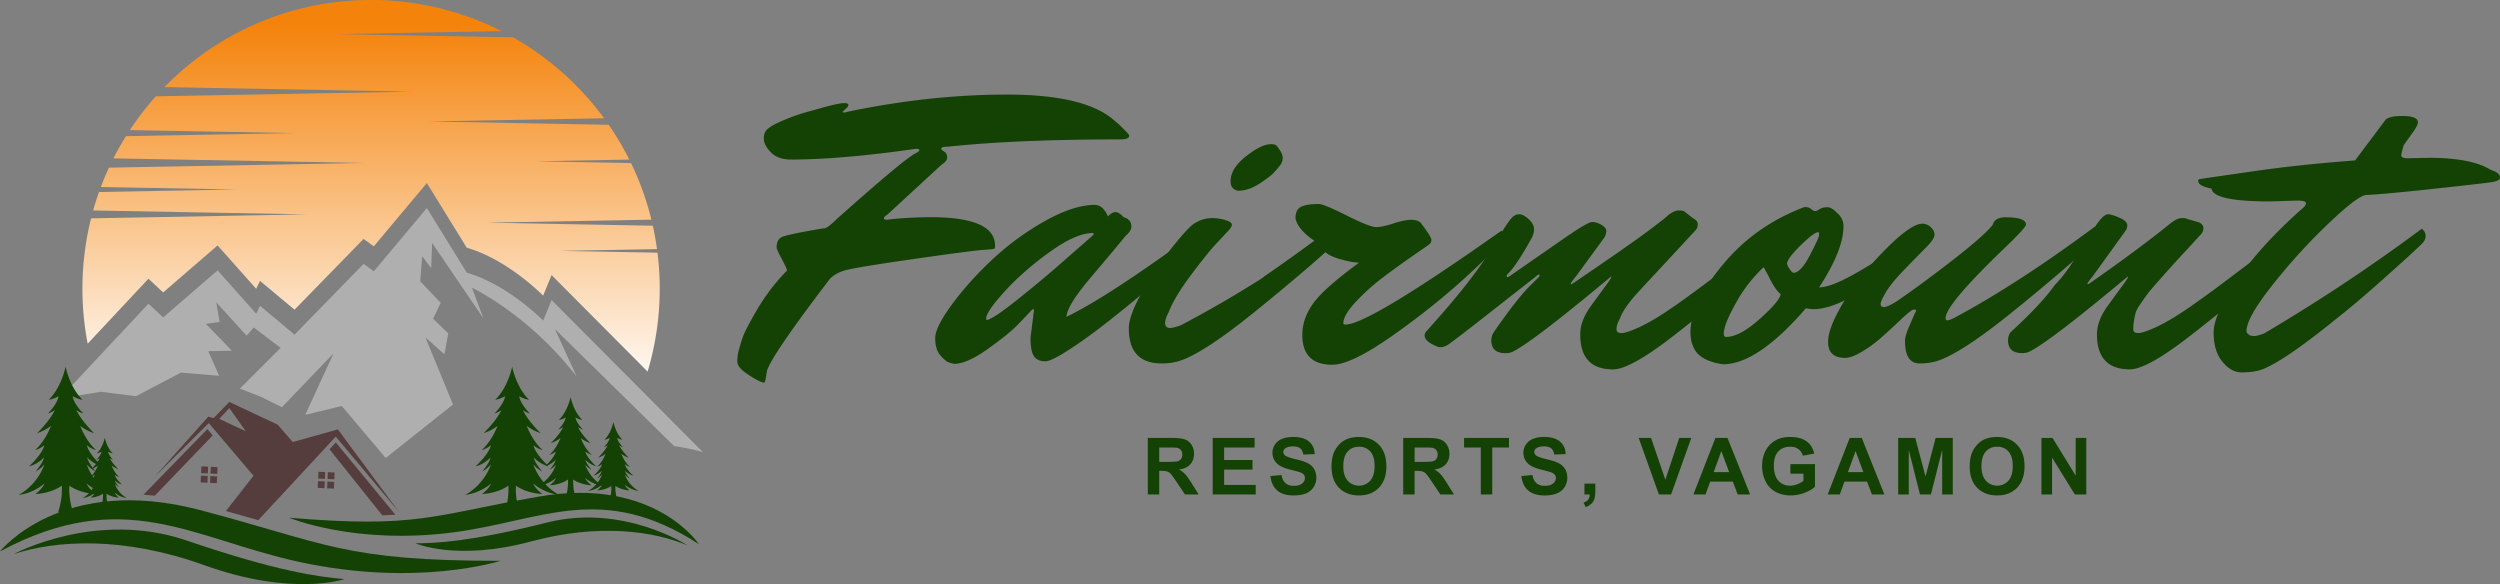 <svg xmlns="http://www.w3.org/2000/svg" xmlns:xlink="http://www.w3.org/1999/xlink" viewBox="0 0 4561.16 1065.72"><rect x="0" y="0" width="4561.16" height="1065.72" fill="#808080" stroke="none"/><defs><style>.a{fill:#144205;}.b{fill:#afafaf;}.c{fill:#553d3d;}.d{fill:url(#a);}</style><linearGradient id="a" x1="881.83" y1="1592.86" x2="881.83" y2="2437.69" gradientUnits="userSpaceOnUse"><stop offset="0.2" stop-color="#f4830b"/><stop offset="1" stop-color="#fff"/></linearGradient></defs><title>Fairmount</title><path class="a" d="M2299,2617.41V2514.28h43.83q16.53,0,24,2.78a23.74,23.74,0,0,1,12,9.88,29.74,29.74,0,0,1,4.5,16.25q0,11.61-6.83,19.17t-20.4,9.54a48.27,48.27,0,0,1,11.15,8.65q4.39,4.71,11.86,16.74l12.59,20.12h-24.9L2351.76,2595q-8-12-11-15.16a15.93,15.93,0,0,0-6.26-4.29c-2.21-.77-5.7-1.16-10.49-1.16h-4.22v43Zm20.82-59.51h15.41q15,0,18.71-1.27a11.21,11.21,0,0,0,5.84-4.36,13.39,13.39,0,0,0,2.11-7.74,12.4,12.4,0,0,0-2.78-8.41,12.73,12.73,0,0,0-7.84-4q-2.54-.36-15.2-.35h-16.25Z" transform="translate(-204.84 -1715.28)"/><path class="a" d="M2417.38,2617.41V2514.28h76.47v17.45h-55.64v22.86H2490V2572h-51.77V2600h57.61v17.37Z" transform="translate(-204.84 -1715.28)"/><path class="a" d="M2522.61,2583.86l20.26-2q1.83,10.2,7.42,15t15.09,4.78q10.07,0,15.16-4.25t5.1-10a9.38,9.38,0,0,0-2.14-6.22c-1.44-1.71-3.93-3.2-7.5-4.47q-3.66-1.26-16.67-4.5-16.74-4.15-23.5-10.2-9.49-8.52-9.49-20.76a26.54,26.54,0,0,1,4.46-14.73,27.92,27.92,0,0,1,12.88-10.45q8.4-3.59,20.29-3.59,19.43,0,29.23,8.51t10.31,22.73l-20.82.91q-1.35-8-5.74-11.43t-13.19-3.48q-9.08,0-14.21,3.73a7.5,7.5,0,0,0-3.3,6.4,7.93,7.93,0,0,0,3.09,6.26q3.94,3.3,19.14,6.89t22.47,7.42a28.9,28.9,0,0,1,11.4,10.49q4.11,6.65,4.11,16.42a30.42,30.42,0,0,1-4.92,16.61,29.51,29.51,0,0,1-13.93,11.5q-9,3.76-22.44,3.76-19.56,0-30-9T2522.61,2583.86Z" transform="translate(-204.84 -1715.28)"/><path class="a" d="M2634.17,2566.48q0-15.77,4.71-26.45a48.74,48.74,0,0,1,9.6-14.14,40.16,40.16,0,0,1,13.33-9.29,56.65,56.65,0,0,1,22.23-4.08q22.8,0,36.48,14.14T2734.2,2566q0,25-13.57,39.08t-36.3,14.1q-23,0-36.59-14T2634.17,2566.48Zm21.45-.7q0,17.5,8.09,26.55a27.81,27.81,0,0,0,41,.07q8-9,8-26.91,0-17.72-7.78-26.45t-20.64-8.72q-12.89,0-20.76,8.83T2655.62,2565.78Z" transform="translate(-204.84 -1715.28)"/><path class="a" d="M2764.93,2617.41V2514.28h43.83q16.53,0,24,2.78a23.74,23.74,0,0,1,12,9.88,29.74,29.74,0,0,1,4.5,16.25q0,11.61-6.83,19.17t-20.4,9.54a48.27,48.27,0,0,1,11.15,8.65q4.4,4.71,11.86,16.74l12.59,20.12h-24.9L2817.69,2595q-8-12-11-15.16a15.93,15.93,0,0,0-6.26-4.29c-2.21-.77-5.7-1.16-10.49-1.16h-4.22v43Zm20.82-59.51h15.41q15,0,18.71-1.27a11.21,11.21,0,0,0,5.84-4.36,13.39,13.39,0,0,0,2.11-7.74,12.35,12.35,0,0,0-2.78-8.41,12.73,12.73,0,0,0-7.84-4q-2.53-.36-15.2-.35h-16.25Z" transform="translate(-204.84 -1715.28)"/><path class="a" d="M2906.53,2617.41v-85.68h-30.6v-17.45h82v17.45h-30.53v85.68Z" transform="translate(-204.84 -1715.28)"/><path class="a" d="M2980.45,2583.86l20.26-2q1.83,10.2,7.42,15t15.09,4.78q10.07,0,15.16-4.25t5.1-10a9.38,9.38,0,0,0-2.14-6.22q-2.15-2.56-7.5-4.47-3.65-1.26-16.67-4.5-16.74-4.15-23.49-10.2-9.51-8.52-9.5-20.76a26.47,26.47,0,0,1,4.47-14.73,27.84,27.84,0,0,1,12.87-10.45q8.4-3.59,20.29-3.59,19.43,0,29.23,8.51t10.31,22.73l-20.82.91q-1.34-8-5.74-11.43t-13.19-3.48q-9.07,0-14.21,3.73a7.5,7.5,0,0,0-3.3,6.4,7.93,7.93,0,0,0,3.09,6.26q3.95,3.3,19.14,6.89t22.47,7.42a28.9,28.9,0,0,1,11.4,10.49q4.11,6.65,4.12,16.42a30.43,30.43,0,0,1-4.93,16.61,29.51,29.51,0,0,1-13.93,11.5q-9,3.76-22.44,3.76-19.56,0-30-9T2980.45,2583.86Z" transform="translate(-204.84 -1715.28)"/><path class="a" d="M3095.6,2597.64h19.76v14.14a49.56,49.56,0,0,1-1.47,13.55,20.21,20.21,0,0,1-5.6,8.89,28.86,28.86,0,0,1-10.44,6.2l-3.87-8.16q6-2,8.51-5.42t2.67-9.43h-9.56Z" transform="translate(-204.84 -1715.28)"/><path class="a" d="M3231.41,2617.41l-36.86-103.13h22.58l26.1,76.33,25.25-76.33h22.09l-36.93,103.13Z" transform="translate(-204.84 -1715.28)"/><path class="a" d="M3397.91,2617.41h-22.65l-9-23.42H3325l-8.51,23.42h-22.09l40.17-103.13h22Zm-38.34-40.8-14.21-38.27-13.93,38.27Z" transform="translate(-204.84 -1715.28)"/><path class="a" d="M3471.34,2579.49v-17.37h44.88v41.08q-6.54,6.33-19,11.15a69,69,0,0,1-25.15,4.82q-16.17,0-28.21-6.79a43.2,43.2,0,0,1-18.08-19.41,62.82,62.82,0,0,1-6.05-27.48q0-16.09,6.76-28.63a45.46,45.46,0,0,1,19.77-19.2q9.91-5.13,24.69-5.14,19.2,0,30,8.06t13.9,22.26l-20.69,3.87a21.81,21.81,0,0,0-8.19-12q-6-4.39-15-4.4-13.65,0-21.7,8.65t-8.06,25.68q0,18.36,8.16,27.54t21.39,9.18a35.72,35.72,0,0,0,13.12-2.57,44.9,44.9,0,0,0,11.29-6.22v-13.09Z" transform="translate(-204.84 -1715.28)"/><path class="a" d="M3642.84,2617.41h-22.66l-9-23.42H3570l-8.51,23.42h-22.09l40.17-103.13h22Zm-38.34-40.8-14.22-38.27-13.92,38.27Z" transform="translate(-204.84 -1715.28)"/><path class="a" d="M3668,2617.41V2514.28h31.16l18.71,70.35,18.5-70.35h31.24v103.13h-19.35v-81.18l-20.47,81.18h-20.05l-20.4-81.18v81.18Z" transform="translate(-204.84 -1715.28)"/><path class="a" d="M3798.49,2566.48q0-15.77,4.71-26.45a48.74,48.74,0,0,1,9.6-14.14,40.16,40.16,0,0,1,13.33-9.29,56.65,56.65,0,0,1,22.23-4.08q22.8,0,36.48,14.14t13.68,39.33q0,25-13.57,39.08t-36.3,14.1q-23,0-36.58-14T3798.49,2566.48Zm21.45-.7q0,17.5,8.09,26.55a27.81,27.81,0,0,0,41,.07q8-9,8-26.91,0-17.72-7.78-26.45t-20.64-8.72q-12.89,0-20.76,8.83T3819.94,2565.78Z" transform="translate(-204.84 -1715.28)"/><path class="a" d="M3929.39,2617.41V2514.28h20.26l42.21,68.87v-68.87h19.35v103.13h-20.9l-41.57-67.25v67.25Z" transform="translate(-204.84 -1715.28)"/><path class="a" d="M1611.22,1993.11q-12.87-13.26-12.87-25t7-17.54a86.69,86.69,0,0,1,18.71-11.31q11.7-5.44,25-10.53t28.85-9.36q15.6-4.28,26.52-7.41,31.18-8.57,39.77-8.57c5.71,0,8.58,1,8.58,3.12s-1.83,4.67-5.46,7.79-5.46,5-5.46,5.46.9.78,2.73.78A24.76,24.76,0,0,0,1752,1919q149.73-31.17,289.71-31.19t193.79,45.23q1.55,1.57,10.14,8.58,19.49,18.72,19.49,21,0,7-16.37,7-189.51,0-314.28,13.26-12.48,0-12.48,3.9c0,1.05,1.82,2.73,5.46,5.07s5.46,5.85,5.46,10.53-3.39,9.1-10.14,13.25l-99,91.24q-6.24,3.91-6.24,6.63c0,1.83,1.82,2.73,5.46,2.73l12.48-1.56q35.86-3.11,67.85-3.12,117,0,117,52.25c0,2.61-.39,4.29-1.17,5.07s-7.54,1.56-20.27,2.34-55.37,6.37-127.9,16.77-114.51,17.42-125.94,21-20.28,8.85-26.51,15.6q-100.6,131.81-113.08,163.77-.8,0-2.73,12.47c-1.29,8.31-2.46,12.48-3.51,12.48q-7,0-28.07-13.65T1550,2375.23a80.66,80.66,0,0,1,2.73-21.06q2.74-10.12,7-23t25.73-49.91a374.5,374.5,0,0,1,53.42-70.58c1,0,1.56-.9,1.56-2.73s-3.12-8.57-9.36-20.27-9.35-18.58-9.35-20.67q0-15.59,10.91-19.88t64.73-13.65l10.14-1.56h.78q6.23,0,24.17-17.94,120.87-107.61,141.93-118.53c5.19-2.6,7.8-4.68,7.8-6.24s-1.56-2.34-4.68-2.34a33.35,33.35,0,0,0-7.8.78q-132.59,18.72-222.25,18.71Q1624.08,2006.36,1611.22,1993.11Z" transform="translate(-204.84 -1715.28)"/><path class="a" d="M2085,2331.56l6.24-49.91q0-2.34-1.17-2.34c-.78,0-2.22,1.05-4.29,3.12q-10.14,10.92-25.74,26.9t-53.41,42.89q-37.85,26.91-61.22,26.91a88.64,88.64,0,0,1-9.75-2.73q-5.85-2-15.21-12.87t-9.36-31.19q0-20.28,30.81-62t73.69-81.88a493.6,493.6,0,0,1,95.53-69.8q52.65-29.62,91.63-29.63,14.8.78,23.4,21,7.79-7.78,14-7.79t14.81,9.35a18.79,18.79,0,0,1,9.36,5.07q4.68,4.3,4.68,12.09T2258.08,2146q-16.36,20.28-38.21,46t-31.19,37q-9.36,11.31-19.5,25.34-17.16,24.18-18.71,39,79.53-38.2,250.32-164.55,7,5.46,7,13.26a17,17,0,0,1-6.24,13.25q-6.24,5.47-15.2,13.26T2350.88,2199q-26.52,22.62-51.08,43.28t-56.14,46q-31.59,25.35-56.54,43.28-60.06,42.9-74.87,42.89t-21.05-9.36Q2084.95,2355.73,2085,2331.56Zm-79.54-32.76q9.35,0,57.31-38.21t90.85-76.42l43.68-38.21c2.07-2.08,3.12-3.51,3.12-4.29s-.78-1.17-2.34-1.17q-29.65,0-77.21,33.92t-82.27,71.75q-34.71,37.83-34.7,51.07A1.37,1.37,0,0,0,2005.42,2298.8Z" transform="translate(-204.84 -1715.28)"/><path class="a" d="M2336.85,2285.55q-6.26,10.92-6.24,19.49c0,5.73,3.12,8.58,9.36,8.58q5.45,0,18.71-4.68,145.82-76.41,285.42-180.14,7,5.46,7,13.26t-7.8,14.81q-7.8,7-22.22,20.28t-55,47.57q-40.56,34.32-75.65,62.39-92,74.08-135.69,87.34a113.64,113.64,0,0,1-30.41,3.9q-60.06,0-60-63.95,0-24.95,27.3-71.35t56.14-81.89q28.84-35.47,38.22-39.38a57.31,57.31,0,0,1,30.41-8.58,79.72,79.72,0,0,1,31.19,6.24q4.68,2.34,4.68,6.24t-7.41,11.7q-7.41,7.8-22.61,24.17T2377,2218.09Q2347,2258.26,2336.85,2285.55ZM2524,1978.29c5.19,0,8.58,1,10.14,3.12q10.91,13.27,10.91,21.45a21.77,21.77,0,0,1-4.68,14q-4.68,5.85-11.3,13.26t-26.52,20.28q-19.89,12.86-38.6,12.86-14-2.34-14-17.15,0-23.4,28.08-45.62T2524,1978.29Z" transform="translate(-204.84 -1715.28)"/><path class="a" d="M2513.08,2218.48q42.89-29.62,89.68-63.95-25-17.15-32-33.53c-1.56-3.63-2.34-6.24-2.34-7.8q0-15.59,10.14-20.66t32.75-5.07q8.58,0,50.69,21.05t53.42,21.06q11.3,0,31.58-6.63t32.37-6.63q12.07,0,17.54,5.46,19.48,25.74,19.5,31.19c0,3.65-1.7,6.63-5.07,9s-14,9.75-32,22.23-35.49,25.22-52.64,38.21a382.18,382.18,0,0,0-48.35,43.67q-22.63,24.18-22.62,39c0,1.56,1.29,2.34,3.9,2.34q42.11,0,283.86-170.78c3.63,0,5.46,3.25,5.46,9.75s-20.54,28.85-61.61,67.06-87.47,75.65-139.2,112.3-89.29,55-112.68,55q-54.6,0-54.59-54.59,0-29.62,19.88-57.32t83.84-74.47q-13.28,0-35.88-6.63t-28.85-16q-20.3,18-70.19,60-11.7,8.6-30.41,8.58t-18.72-5.85Q2500.6,2228.62,2513.08,2218.48Z" transform="translate(-204.84 -1715.28)"/><path class="a" d="M3154.1,2316q0,7,9,7t32.75-10.92q23.79-10.91,56.93-33.53t88.12-64.34q55-41.7,96.31-70.57,7,5.46,7,13.25t-7,14q-25,24.18-63.16,60.44t-116.59,97.09q-78.37,60.82-109.57,60.83-60.06,0-60-63.95,0-24.17,18.71-50.69l33.54-46q4.68-7,4.68-8.19t-4.68,2.73q-135.71,113.09-173.13,132.57-6.26,3.92-15.6,3.9-25.73,0-25.73-23.39a25.91,25.91,0,0,1,3.9-14q45.22-65.5,69.41-88.12l13.25-13.26a4.46,4.46,0,0,0,1.56-3.12,1.38,1.38,0,0,0-1.56-1.56c-1.05,0-2.61,1.05-4.68,3.12l-83.44,65.51q-72.53,56.92-79.15,60.44t-12.09,3.5q-5.46,0-17.16-6.62T2804,2326.88c0-1.56.78-3.63,2.33-6.24q76.42-84.22,111.52-138.81,14.8-23.4,26.13-41.72t17.93-26.13q6.62-7.79,14.43-7.8t17.55,9q9.74,9,9.74,18.33t-6.23,19.49q-26.52,47.58-41.34,61.61c-1.56,1.56-2.34,3-2.34,4.29s.52,2,1.56,2l2.34-.78,104.5-72.52q39.78-27.3,47.57-27.3t16.77,5.07q9,5.09,9,11.31a23.45,23.45,0,0,1-3.9,12.48l-50.69,69.4q-10.14,12.48-10.14,14c0,1.05.26,1.56.78,1.56l3.9-2.34q97.47-66.27,132.18-92t41.72-32.76q10.92-7.78,18.33-7.79c4.93,0,8.19.52,9.75,1.56l17.15,13.25c5.19,2.61,7.8,6,7.8,10.14a15.78,15.78,0,0,1-3.12,10.14q-46,49.92-73.69,79.54t-40.16,43.67q-20.3,24.18-25,39Q3154.09,2307.39,3154.1,2316Z" transform="translate(-204.84 -1715.28)"/><path class="a" d="M3523.74,2239.54q21.83,0,68.24-26.52t81.49-53l35.09-27.29q7,5.46,7,13.26t-7,14q-128.67,119.33-195,119.32a92.52,92.52,0,0,1-14-1.56q-88.12,102.16-151.28,102.16-42.12-6.26-53-29.64-6.24-11.68-6.24-29.63,0-51.46,59.27-122.82t148.94-104.89c5.2,0,9.09,1.17,11.7,3.51s4.94,3.64,7,3.9,4.8-.78,8.19-3.12,7.92-3.63,13.65-3.9,11.69,3,17.93,9.75q12.47,10.14,12.48,24.95Q3568.19,2171.7,3523.74,2239.54Zm-170,90.46q25,0,61.61-32.76t38.21-45.23q-9.36-7.78-19.88-28.46t-11.31-20.67a265,265,0,0,0-42.89,52.25q-29.66,49.92-29.63,68.63C3349.84,2327.93,3351.13,2330,3353.73,2330Zm168.45-191.06q-7.8,0-32.36,24.17t-24.57,33.54q0,2.34,4.68,9.35t7,7q13.25,0,30-32t16.77-37Q3523.74,2138.94,3522.18,2138.94Z" transform="translate(-204.84 -1715.28)"/><path class="a" d="M3770.94,2294.91q116.19-62.38,255.79-166.11,7,5.46,7,13.26t-7.79,14.81q-7.82,7-22.23,20.28t-55,47.57q-40.56,34.32-75.64,62.39-92,74.08-135.69,87.34a113.71,113.71,0,0,1-30.42,3.9q-26.52,0-26.51-41.33,0-8.58,7.41-25.74t8.57-19.88q1.17-2.73,1.95-4.29a25.5,25.5,0,0,1,1.56-2.73,4.78,4.78,0,0,0,.78-2.73q0-1.56-4.68-1.56-3.9,0-25.73,20.66t-36.26,33.15a229.73,229.73,0,0,1-32.76,23.39q-18.33,10.92-30,10.92-31.18,0-31.19-28.85,0-17.15,11.69-42.12,27.3-57.69,81.89-115.41t78-58.49a22.93,22.93,0,0,1,15.6,6.24q7,6.26,7,14t-15.6,23.39q-15.61,15.61-39.38,40.16t-33.54,40.95Q3636,2264.49,3636,2270c0,3.64,2.07,5.46,6.24,5.46s11.69-3.38,22.61-10.14q44.45-30.41,101.77-74.86t73.69-64.73q3.9-14,23.4-14,37.43,0,37.43,13.26,0,5.46-36.65,40.55-110,105.28-110,130.24c0,2.6,1.17,3.89,3.51,3.89S3764.7,2298,3770.94,2294.91Z" transform="translate(-204.84 -1715.28)"/><path class="a" d="M4050.89,2106.18q6.24,0,20.67,6.24t14.43,14a18.75,18.75,0,0,1-3.9,10.92l-58.49,81.1q-10.14,12.48-10.14,14c0,1.05.26,1.56.78,1.56l3.9-2.34q90.45-63.16,149-110.74,10.9-7.78,18.33-7.8c4.93,0,8.18.53,9.74,1.56L4217,2121c5.19,2.61,7.8,6,7.8,10.14a15.78,15.78,0,0,1-3.12,10.14q-14.82,16.36-33.92,37t-28.47,31.19q-9.36,10.53-21.05,23.79t-16.77,20.27q-5.09,7-11.31,16t-8.58,15.21q-4.68,17.94-4.68,31.19,0,7,9,7t32.76-10.92q23.77-10.91,56.92-33.53t88.13-64.34q55-41.7,96.31-70.57,7,5.46,7,13.25t-7,14q-25,24.18-63.17,60.44t-116.59,97.09q-78.37,60.82-109.56,60.83-60.06,0-60.05-63.95,0-24.17,18.71-50.69l33.54-46q4.68-7,4.68-8.19t-4.68,2.73q-135.69,113.09-173.13,132.57-6.24,3.92-15.59,3.9-25.74,0-25.74-23.39a26.08,26.08,0,0,1,3.9-14q57.71-53,81.1-86.56,18.72-18.72,39.39-52.25t35.09-55.37Q4042.31,2106.19,4050.89,2106.18Z" transform="translate(-204.84 -1715.28)"/><path class="a" d="M4596.77,2004l39.78-.78q77.21,0,112.29,21.83,17.15,5.46,17.16,14,0,6.26-15.21,8.58t-105.28,12.08q-90.06,9.76-123.6,11.31-14.82.79-68.24,51.47a1078.15,1078.15,0,0,0-101.76,111.52q-48.37,60.83-48.35,85c0,2.61,1.29,4.81,3.89,6.63a16.52,16.52,0,0,0,9.75,2.73q5.85,0,18.33-4.68a3246.53,3246.53,0,0,0,287.76-191.06q7,5.46,7,13.26t-7.8,15.2q-7.8,7.43-23,21.45T4543,2233.3q-41.36,36.66-78,65.5-98.25,79.54-137.25,92-14,3.89-33.14,3.89t-35.1-19.49q-16-19.49-16-53t43.28-96.7q43.28-63.16,118.14-129.45c4.68-3.63,7-7,7-10.14s-5.46-4.68-16.37-4.68l-49.13,1.56q-103.72,0-106.84-23.4-24.16-4.68-24.18-14a3.19,3.19,0,0,1,3.12-3.51c2.09-.26,3.9-.51,5.46-.78s4.17-.65,7.8-1.17,32.36-4.68,86.17-12.48,115-14.29,183.65-19.5l53.81-71.74q4.68-9.36,32.76-9.36t28.07,11.7q0,3.92-6.24,14l-19.49,27.29q-3.91,12.48-4.68,18.72Q4585.86,2004,4596.77,2004Z" transform="translate(-204.84 -1715.28)"/><path class="a" d="M1148.48,2602.93s17,12.12,45.72,13.69c0,0-13-9.7-16.57-19.25,0,0,19.27,17.68,47.53,20.82,0,0-32.37-15-47.4-55.6a61.85,61.85,0,0,0,16.19,13s-14-16.68-15.29-25.66c0,0,11,12.26,27.36,16.25,0,0-25-22.81-27.87-38.49,0,0,8.09,6.91,16.76,8.62,0,0-16.25-12.33-29.09-44a86.52,86.52,0,0,0,25.43,13.26s-23.31-22.31-32.37-42c0,0,6.94,4.82,12.52,6,0,0-17.33-17.11-19.26-31.43,0,0,9.57,5.7,17.79,6.27,0,0-20.94-17.83-30.7-60-9.76,42.2-30.7,60-30.7,60,8.22-.57,17.79-6.27,17.79-6.27-1.92,14.32-19.26,31.43-19.26,31.43,5.58-1.17,12.52-6,12.52-6-9.06,19.68-32.37,42-32.37,42a86.52,86.52,0,0,0,25.43-13.26c-12.84,31.65-29.09,44-29.09,44,8.67-1.71,16.76-8.62,16.76-8.62-2.82,15.68-27.87,38.49-27.87,38.49,16.31-4,27.36-16.25,27.36-16.25-1.28,9-15.28,25.66-15.28,25.66a61.89,61.89,0,0,0,16.18-13c-15,40.63-47.39,55.6-47.39,55.6,28.25-3.14,47.52-20.82,47.52-20.82-3.6,9.55-16.57,19.25-16.57,19.25,28.77-1.57,45.72-13.69,45.72-13.69.82-.49,1.59-1,2.32-1.47.6,9,.41,27-6.87,49l13.78.27h0l13.82-.28c-7.28-22.07-7.47-40-6.87-49C1146.89,2602,1147.66,2602.44,1148.48,2602.93Z" transform="translate(-204.84 -1715.28)"/><path class="a" d="M1252.24,2591.19s11.75,8.4,31.69,9.49c0,0-9-6.72-11.48-13.35,0,0,13.35,12.26,32.94,14.43,0,0-22.44-10.37-32.85-38.54a43,43,0,0,0,11.22,9s-9.71-11.56-10.6-17.78c0,0,7.66,8.49,19,11.26,0,0-17.36-15.81-19.32-26.68,0,0,5.61,4.79,11.62,6,0,0-11.26-8.55-20.16-30.49a60,60,0,0,0,17.63,9.19s-16.16-15.47-22.44-29.1c0,0,4.81,3.33,8.68,4.15,0,0-12-11.86-13.35-21.79,0,0,6.63,4,12.33,4.35,0,0-14.52-12.36-21.28-41.62-6.77,29.26-21.28,41.62-21.28,41.62,5.7-.4,12.33-4.35,12.33-4.35-1.34,9.93-13.35,21.79-13.35,21.79,3.87-.82,8.68-4.15,8.68-4.15-6.28,13.63-22.44,29.1-22.44,29.1a60.21,60.21,0,0,0,17.63-9.19c-8.9,21.94-20.17,30.49-20.17,30.49,6-1.19,11.62-6,11.62-6-2,10.87-19.32,26.68-19.32,26.68,11.31-2.77,19-11.26,19-11.26-.9,6.22-10.6,17.78-10.6,17.78a43,43,0,0,0,11.22-9c-10.42,28.17-32.85,38.54-32.85,38.54,19.58-2.17,32.94-14.43,32.94-14.43-2.5,6.63-11.49,13.35-11.49,13.35,20-1.09,31.7-9.49,31.7-9.49.56-.34,1.1-.68,1.61-1a91.2,91.2,0,0,1-4.77,34l9.55.18h0l9.58-.19a91.35,91.35,0,0,1-4.76-34C1251.14,2590.51,1251.67,2590.85,1252.24,2591.19Z" transform="translate(-204.84 -1715.28)"/><path class="a" d="M1329,2602.64s9.1,6.5,24.55,7.35c0,0-7-5.21-8.9-10.34a49.38,49.38,0,0,0,25.52,11.18s-17.38-8-25.45-29.86a33.26,33.26,0,0,0,8.69,7s-7.51-9-8.2-13.78a32.32,32.32,0,0,0,14.69,8.72s-13.45-12.24-15-20.67c0,0,4.34,3.72,9,4.64,0,0-8.72-6.63-15.62-23.62a46.58,46.58,0,0,0,13.65,7.12s-12.51-12-17.38-22.55a23.41,23.41,0,0,0,6.73,3.22s-9.31-9.19-10.35-16.88c0,0,5.14,3.06,9.56,3.37,0,0-11.25-9.58-16.49-32.24-5.24,22.66-16.48,32.24-16.48,32.24,4.41-.31,9.55-3.37,9.55-3.37-1,7.69-10.35,16.88-10.35,16.88a23.41,23.41,0,0,0,6.73-3.22c-4.86,10.57-17.38,22.55-17.38,22.55a46.41,46.41,0,0,0,13.65-7.12c-6.89,17-15.62,23.62-15.62,23.62,4.66-.92,9-4.64,9-4.64-1.51,8.43-15,20.67-15,20.67a32.32,32.32,0,0,0,14.69-8.72c-.69,4.82-8.21,13.78-8.21,13.78a33.26,33.26,0,0,0,8.69-7c-8.07,21.82-25.45,29.86-25.45,29.86a49.38,49.38,0,0,0,25.52-11.18c-1.93,5.13-8.9,10.34-8.9,10.34,15.45-.85,24.56-7.35,24.56-7.35.43-.27.85-.53,1.24-.8a70.64,70.64,0,0,1-3.69,26.34l7.4.14h0l7.42-.15a70.64,70.64,0,0,1-3.69-26.34C1328.15,2602.11,1328.56,2602.37,1329,2602.64Z" transform="translate(-204.84 -1715.28)"/><path class="a" d="M400.34,2616.72s8,5.69,21.49,6.43c0,0-6.1-4.56-7.79-9a43.26,43.26,0,0,0,22.34,9.78s-15.21-7-22.27-26.13a29,29,0,0,0,7.6,6.1s-6.58-7.84-7.18-12.06a28.34,28.34,0,0,0,12.85,7.64s-11.77-10.72-13.09-18.09c0,0,3.8,3.25,7.87,4.05,0,0-7.63-5.79-13.67-20.67a40.62,40.62,0,0,0,11.95,6.23s-10.95-10.48-15.21-19.72a20.45,20.45,0,0,0,5.89,2.81s-8.15-8-9.06-14.77c0,0,4.5,2.68,8.36,2.95,0,0-9.83-8.38-14.42-28.21-4.59,19.83-14.42,28.21-14.42,28.21,3.86-.27,8.35-2.95,8.35-2.95-.9,6.73-9.05,14.77-9.05,14.77a20.45,20.45,0,0,0,5.89-2.81c-4.26,9.24-15.21,19.72-15.21,19.72a40.62,40.62,0,0,0,11.95-6.23c-6,14.88-13.67,20.67-13.67,20.67,4.07-.8,7.87-4.05,7.87-4.05-1.33,7.37-13.09,18.09-13.09,18.09a28.34,28.34,0,0,0,12.85-7.64c-.6,4.22-7.18,12.06-7.18,12.06a29,29,0,0,0,7.6-6.1c-7.06,19.09-22.27,26.13-22.27,26.13a43.2,43.2,0,0,0,22.33-9.78c-1.69,4.48-7.78,9-7.78,9,13.52-.74,21.48-6.43,21.48-6.43.39-.23.75-.46,1.09-.69a61.76,61.76,0,0,1-3.22,23l6.47.12h0l6.49-.13a61.54,61.54,0,0,1-3.22-23Q399.77,2616.38,400.34,2616.72Z" transform="translate(-204.84 -1715.28)"/><path class="a" d="M204.84,2721.35s111.43-142,364.22-75.67c232.56,61.05,261.32,92.83,548.86,92.83,0,0-152.09,49.18-369.27,1.51C555.28,2697.57,430.84,2600.28,204.84,2721.35Z" transform="translate(-204.84 -1715.28)"/><path class="a" d="M230.06,2726.15s149.83-81.22,315.29-24.72,240.63,66.34,288,70.37c0,0-94.42,32.8-256.27-25.47C429.33,2693.1,306.74,2700.92,230.06,2726.15Z" transform="translate(-204.84 -1715.28)"/><path class="a" d="M1479.93,2708.06s-81.42-123.7-292.61-86.68c-194.29,34.06-220,58.09-455,38.5,0,0,121,50.57,301.8,26.39C1195.05,2664.74,1303.41,2593.68,1479.93,2708.06Z" transform="translate(-204.84 -1715.28)"/><path class="a" d="M1459,2710.26s-117-76.61-256.08-41.69-201.24,37.84-240.29,37.91c0,0,75,33.25,211.25-3.37C1298.33,2669.67,1398,2684.41,1459,2710.26Z" transform="translate(-204.84 -1715.28)"/><path class="b" d="M828.36,2456l80.21,94.84,122.77-97.51L981.14,2331l34.62,30.79,6.93-38.29L995,2296.85l13.85-29.13-37.22-39.12,3.47-45.78,16.44,21.64,1.73-45.78L1086.73,2296,1066,2240.25s102.76,48.12,191,162.15l-39.68-86.67,217.54,213.54a381.54,381.54,0,0,1,52.33,10.83l-276-277.42-15.37,37.5s-64.11-65.77-139.35-87.4l-72.83-118-96.8,115.48-18.61-13.57L742.27,2325.85l-63-52.58-7,14.42-70.4-79.11-99.3,85.77-26.83-25-162,173,75-12.33,64.11,8.14L535.05,2395l69.61,5.93L584.75,2356l43.27-.84-47.6-49.1,25.1-3.33-6.06-35.79,55.39,60.76,13-15,49,37.27-74.4,74.34,38.84,15,37.83,18.87,94.1-98-51.47,112Z" transform="translate(-204.84 -1715.28)"/><path class="c" d="M583.29,2498.07,466.6,2617.83l.65.11q9.79.58,20,1.65L592.9,2509.7Z" transform="translate(-204.84 -1715.28)"/><path class="c" d="M932.4,2648.87,821.31,2498.72l-82.42,23L711.4,2490l-88.18-41.36-28.72,29.46-9.61-2.73-98.15,110,99-98.21,81.56,96.11-50.25,64.33c21.33,5.9,40.83,11.48,59,16.73l141.38-152.47ZM604.86,2479.45l18.37-19.62,30.09,42.26Z" transform="translate(-204.84 -1715.28)"/><path class="c" d="M806.1,2535.06l96.2,120.43c8.25-.25,16.16-.63,23.86-1.1l-108.71-132Z" transform="translate(-204.84 -1715.28)"/><rect class="c" x="572" y="2566.53" width="12.34" height="12.34" transform="translate(-2223.45 1315.45) rotate(-87.34)"/><rect class="c" x="589.16" y="2567.33" width="12.34" height="12.34" transform="translate(-2207.88 1333.35) rotate(-87.34)"/><rect class="c" x="571.21" y="2583.52" width="12.34" height="12.34" transform="translate(-2241.18 1330.85) rotate(-87.34)"/><rect class="c" x="588.37" y="2584.32" width="12.34" height="12.34" transform="translate(-2225.61 1348.76) rotate(-87.34)"/><rect class="c" x="785.61" y="2576.46" width="12.34" height="12.34" transform="translate(-2029.69 1538.3) rotate(-87.34)"/><rect class="c" x="802.77" y="2577.26" width="12.34" height="12.34" transform="translate(-2014.13 1556.17) rotate(-87.34)"/><rect class="c" x="784.82" y="2593.46" width="12.34" height="12.34" transform="translate(-2047.41 1553.71) rotate(-87.34)"/><rect class="c" x="801.98" y="2594.26" width="12.34" height="12.34" transform="translate(-2031.85 1571.62) rotate(-87.34)"/><path class="d" d="M1226.64,2173l176.91-3.24q-3-21.63-7.65-42.68l-302.44-5.54,299.85-5.49a522.64,522.64,0,0,0-37.17-103.3l-174.91-3.2,171.75-3.14a526.56,526.56,0,0,0-37.59-63.5l-327.87-6,319.43-5.85a529.28,529.28,0,0,0-166-147.69L820,1777.5l299.77-5.49a524.43,524.43,0,0,0-238-56.73c-147.76,0-281.28,60.87-376.92,158.88L956,1882.43,489.19,1891a528.13,528.13,0,0,0-47.45,61.63l299.35,5.49-306.47,5.61q-12.27,19.68-22.83,40.48l457.94,8.39-466.13,8.54q-8,17.36-14.81,35.37L635.15,2061l-249.69,4.57q-5.9,16.61-10.72,33.7l389,7.13L371,2113.6a529.81,529.81,0,0,0-6.19,228.69L475.7,2223.81l26.83,25,99.3-85.77,70.4,79.11,7-14.42,63,52.58L868.2,2151.15l18.61,13.57,96.8-115.48,72.83,118c75.24,21.63,139.35,87.4,139.35,87.4l15.37-37.5,175.24,176.12a529.43,529.43,0,0,0,18-217Z" transform="translate(-204.84 -1715.28)"/><path class="a" d="M333.76,2602.93s16.95,12.12,45.72,13.69c0,0-13-9.7-16.56-19.25,0,0,19.26,17.68,47.52,20.82,0,0-32.37-15-47.4-55.6a62.07,62.07,0,0,0,16.19,13s-14-16.68-15.29-25.66c0,0,11.05,12.26,27.36,16.25,0,0-25.05-22.81-27.87-38.49,0,0,8.09,6.91,16.76,8.62,0,0-16.25-12.33-29.09-44a86.69,86.69,0,0,0,25.43,13.26s-23.31-22.31-32.37-42c0,0,6.94,4.82,12.53,6,0,0-17.34-17.11-19.27-31.43,0,0,9.57,5.7,17.79,6.27,0,0-20.94-17.83-30.7-60-9.76,42.2-30.69,60-30.69,60,8.22-.57,17.78-6.27,17.78-6.27-1.92,14.32-19.26,31.43-19.26,31.43,5.59-1.17,12.52-6,12.52-6-9.05,19.68-32.36,42-32.36,42a86.69,86.69,0,0,0,25.43-13.26c-12.85,31.65-29.1,44-29.1,44,8.67-1.71,16.77-8.62,16.77-8.62-2.83,15.68-27.88,38.49-27.88,38.49,16.32-4,27.36-16.25,27.36-16.25-1.28,9-15.28,25.66-15.28,25.66a61.89,61.89,0,0,0,16.18-13c-15,40.63-47.39,55.6-47.39,55.6,28.25-3.14,47.52-20.82,47.52-20.82-3.6,9.55-16.57,19.25-16.57,19.25,28.77-1.57,45.72-13.69,45.72-13.69.82-.49,1.59-1,2.32-1.47.6,9,.41,27-6.87,49l13.78.27h0l13.82-.28c-7.28-22.07-7.47-40-6.87-49C332.17,2602,332.94,2602.44,333.76,2602.93Z" transform="translate(-204.84 -1715.28)"/></svg>